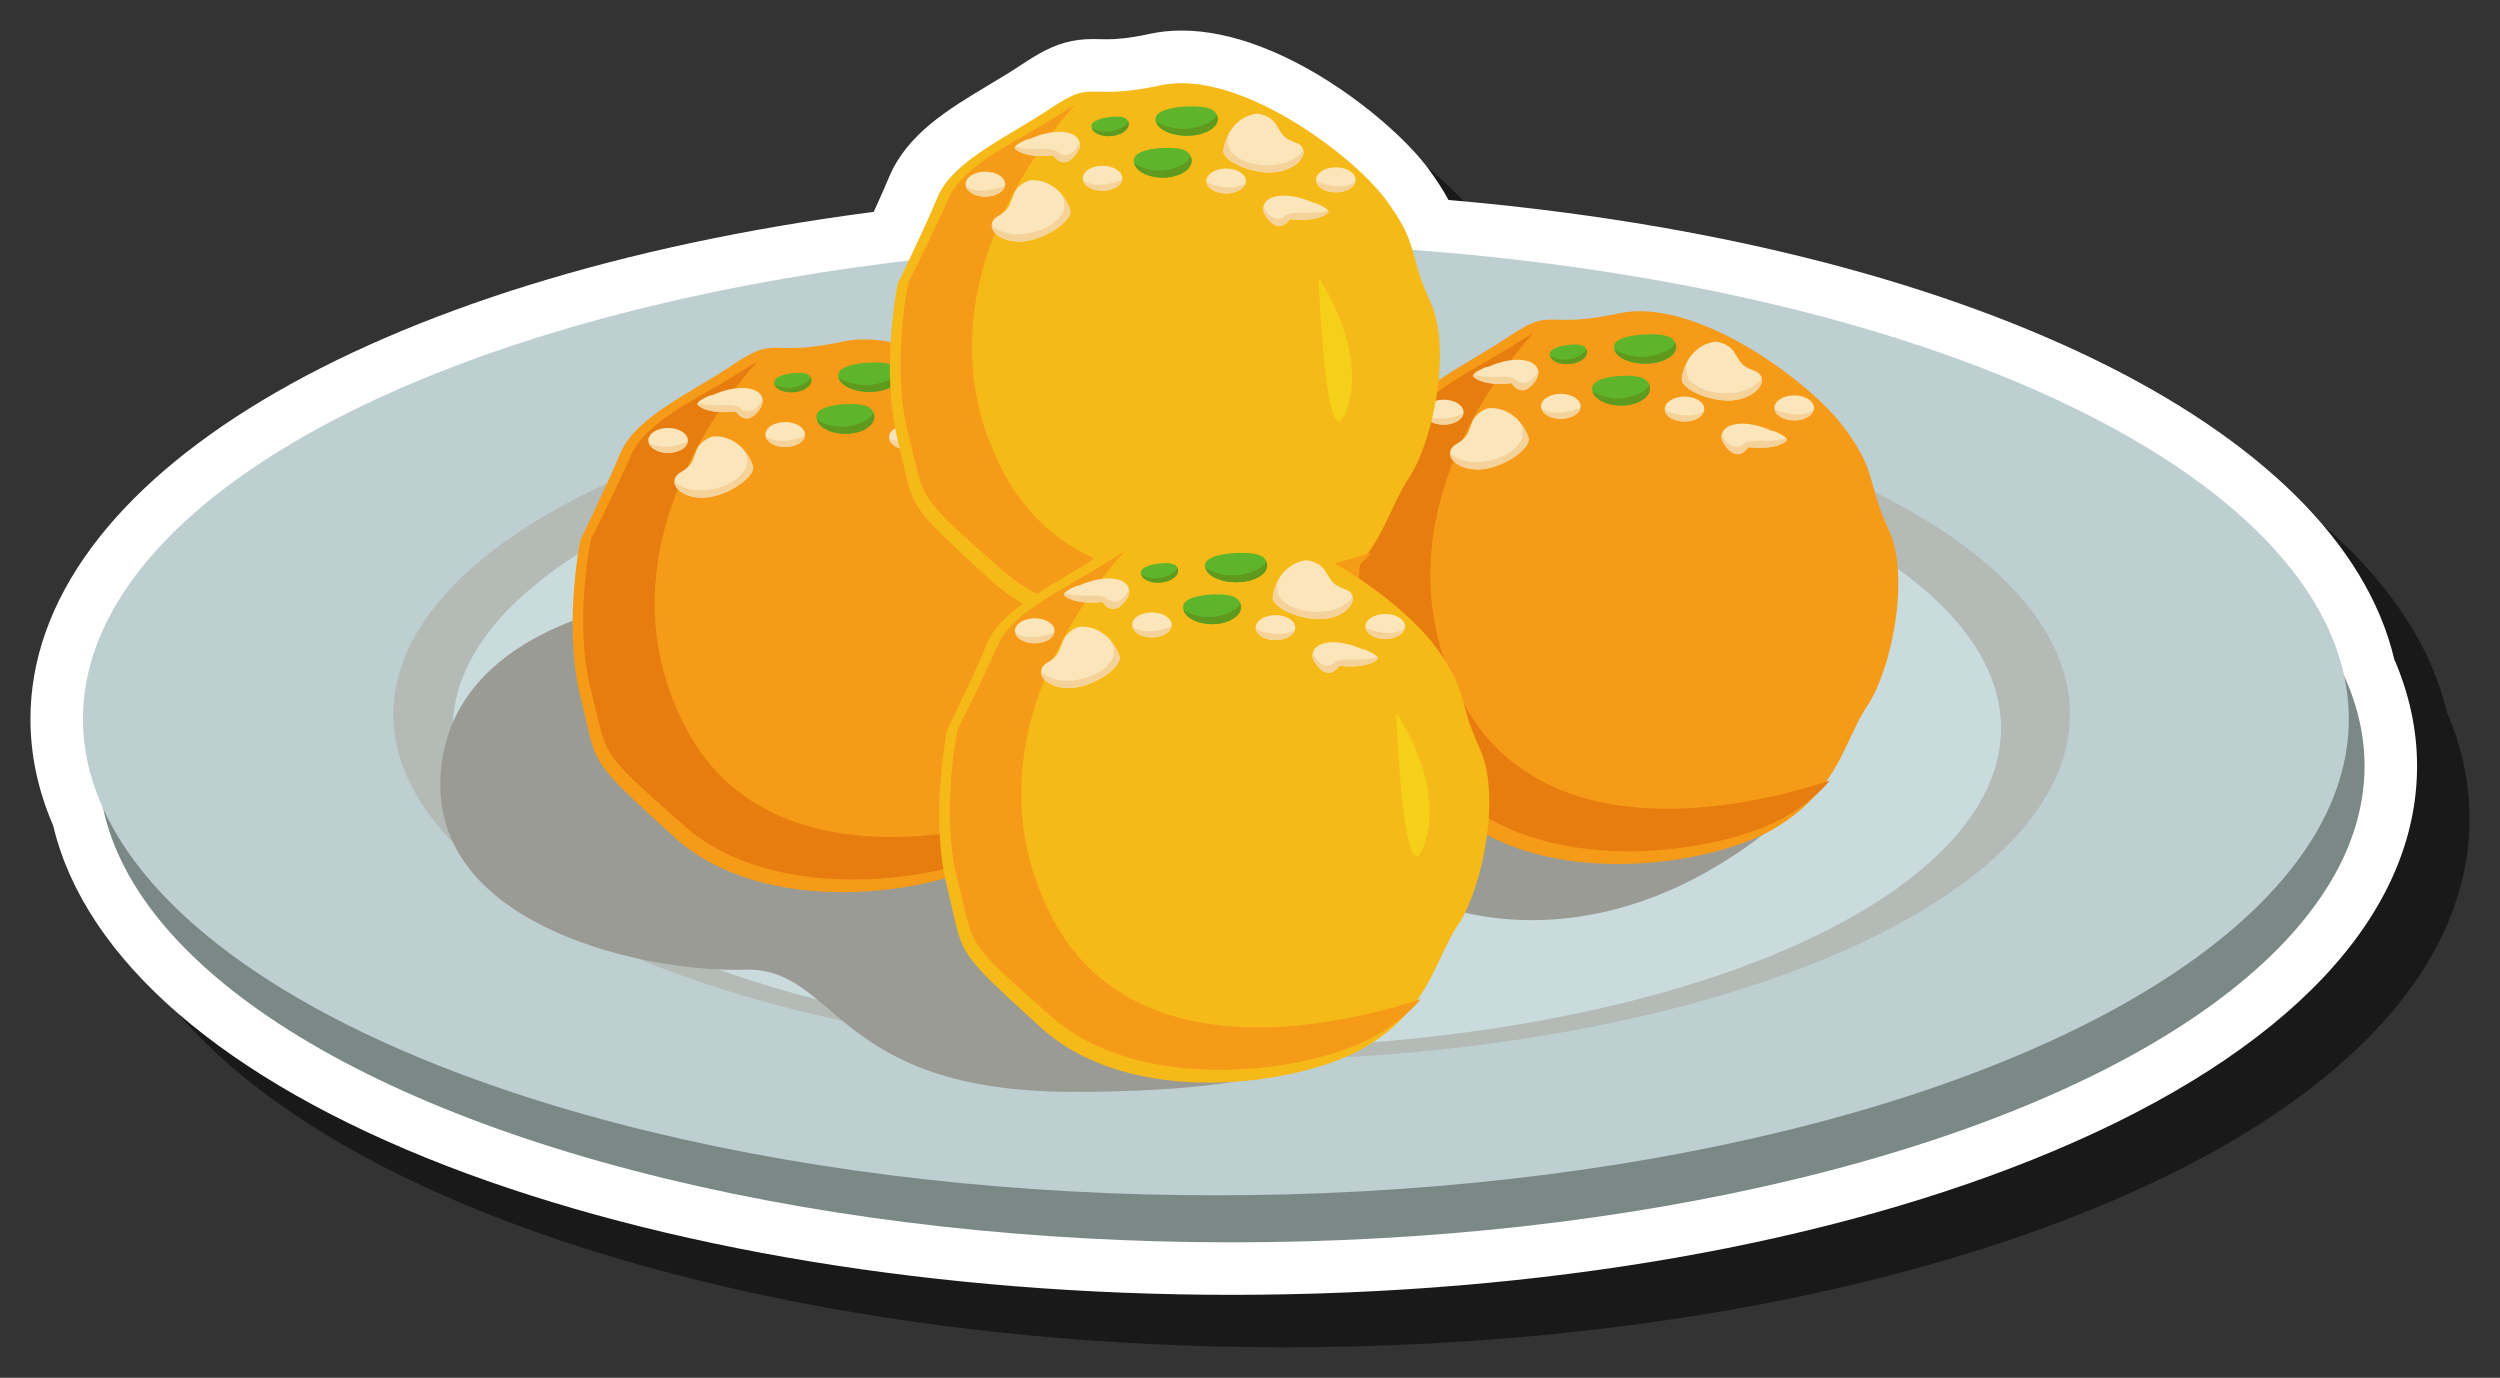 <?xml version="1.0" encoding="UTF-8"?><svg id="a" xmlns="http://www.w3.org/2000/svg" viewBox="0 0 238.12 131.23"><rect x="0" y="0" width="238.12" height="131.23" fill="#333333" stroke="none"/><defs><style>.b{fill:#e77d0e;}.c{fill:#5f991e;}.d{fill:#fff;}.e{opacity:.5;}.f{fill:#b4bbb6;}.g{fill:#f4d29a;}.h{fill:#fbe5ba;}.i{fill:#f5ba18;}.j{fill:#f5cf18;}.k{fill:#5eb52c;}.l{fill:#cadbde;}.m{fill:#f59b18;}.n{fill:#becfd2;}.o{fill:#9b9b95;}.p{fill:#7a8886;}</style></defs><path class="e" d="M122.31,128.33c-27.72,0-54.28-4.37-74.8-12.29-21.16-8.18-34.43-19.66-37.44-32.39-1.44-3.32-2.17-6.74-2.17-10.16,0-22.8,32.15-42.05,80.32-48.31,.51-1.12,1.04-2.3,1.48-3.35,1.72-4.09,5.68-6.46,9.52-8.76,1.12-.67,2.19-1.31,3.15-1.96,.62-.41,1.13-.73,1.58-.98,1.75-.99,3.25-1.41,5.14-1.41,.22,0,.46,0,.71,.01,.2,0,.43,.01,.68,.01,.77,0,1.93-.06,4.06-.52,.96-.21,1.97-.31,3.01-.31,9.57,0,20.15,8.66,23.43,13.07,.86,1.16,1.5,2.16,1.99,3.07,48.94,4.19,84.84,21.58,90.08,43.75,1.44,3.32,2.17,6.74,2.17,10.16,0,14.26-12.31,27.29-34.67,36.69-20.98,8.82-48.77,13.68-78.24,13.68Z"/><path class="d" d="M117.31,123.33c-27.72,0-54.28-4.37-74.8-12.29-21.16-8.18-34.43-19.66-37.44-32.39-1.44-3.32-2.17-6.74-2.17-10.16,0-22.8,32.15-42.05,80.32-48.31,.51-1.12,1.04-2.3,1.48-3.35,1.72-4.09,5.68-6.46,9.52-8.76,1.12-.67,2.19-1.31,3.15-1.96,.62-.41,1.13-.73,1.58-.98,1.75-.99,3.25-1.41,5.14-1.41,.22,0,.46,0,.71,.01,.2,0,.43,.01,.68,.01,.77,0,1.93-.06,4.06-.52,.96-.21,1.97-.31,3.01-.31,9.57,0,20.15,8.66,23.43,13.07,.86,1.16,1.5,2.16,1.99,3.07,48.94,4.19,84.84,21.58,90.08,43.75,1.44,3.32,2.17,6.74,2.17,10.16,0,14.26-12.31,27.29-34.67,36.69-20.98,8.82-48.77,13.68-78.24,13.68Z"/><g><ellipse class="p" cx="117.31" cy="72.96" rx="107.91" ry="45.37"/><ellipse class="n" cx="115.81" cy="68.48" rx="107.91" ry="45.37"/><g><ellipse class="f" cx="117.31" cy="68.03" rx="79.85" ry="32.98"/><ellipse class="l" cx="116.86" cy="69.37" rx="73.73" ry="30.45"/></g><g><path class="o" d="M59.55,57.73s-17.31,2.69-17.61,16.72c-.3,14.03,20,18.21,28.95,17.91,8.95-.3,8.36,11.64,31.34,11.64s28.66-4.48,32.83-11.34c4.18-6.87,1.79-6.57,1.79-6.57,0,0,15.38,6.85,33.06-8.21,17.68-15.07-110.37-20.14-110.37-20.14Z"/><g><g><g><path class="m" d="M103.99,69.89c-1.54,2.3-2.28,5.28-4.57,8.08-1.05,1.29-2.45,2.55-4.39,3.68-6.15,3.58-22.16,5.92-30.79-1.9-8.61-7.84-7.27-6.72-8.96-13.43-1.67-6.71,0-14.89,0-14.89,0,0,2.36-4.81,3.81-8.27,1.46-3.48,6.72-5.71,10.86-8.51,.46-.3,.86-.56,1.21-.75,2.82-1.6,2.74,.01,9.21-1.38,7.27-1.56,18.13,6.5,21.38,10.86,3.25,4.36,2.13,5.15,4.26,9.74,2.12,4.59,.22,13.43-2.02,16.78Z"/><path class="b" d="M100.43,77.01c-1.05,1.25-2.45,2.46-4.39,3.55-6.15,3.46-22.16,5.72-30.79-1.84-8.61-7.58-7.27-6.5-8.96-12.98-1.67-6.48,0-14.39,0-14.39,0,0,2.36-4.65,3.81-7.99,1.46-3.36,6.72-5.52,10.86-8.22,.46-.29,.86-.54,1.21-.72-1.57,1.69-15.81,17.61-6.91,34.79,8.07,15.59,29.29,9.78,35.18,7.81Z"/></g><g><g><path class="k" d="M85.77,35.73c0,.88-1.32,1.6-2.96,1.6-1.48,0-2.7-.58-2.93-1.34-.03-.08-.04-.16-.04-.25,0-.88,1.86-1.21,3.5-1.21,1.34,0,2.12,.23,2.33,.8,.06,.11,.09,.25,.09,.41Z"/><path class="c" d="M85.77,35.73c0,.88-1.32,1.6-2.96,1.6-1.48,0-2.7-.58-2.93-1.34,.8,.46,2.31,1.03,4.25,.41,.96-.3,1.41-.69,1.55-1.07,.06,.11,.09,.25,.09,.41Z"/></g><g><path class="k" d="M83.28,39.7c0,.89-1.23,1.62-2.75,1.62-1.38,0-2.52-.59-2.73-1.36-.02-.08-.04-.17-.04-.26,0-.89,1.74-1.22,3.26-1.22,1.25,0,1.97,.23,2.17,.81,.06,.12,.08,.26,.08,.41Z"/><path class="c" d="M83.28,39.7c0,.89-1.23,1.62-2.75,1.62-1.38,0-2.52-.59-2.73-1.36,.74,.46,2.15,1.04,3.96,.41,.9-.31,1.31-.69,1.44-1.08,.06,.12,.08,.26,.08,.41Z"/></g><g><path class="k" d="M77.28,36.19c.04,.57-.72,1.1-1.7,1.17-.89,.06-1.65-.26-1.82-.75-.02-.05-.03-.11-.03-.16-.04-.57,1.06-.86,2.04-.93,.81-.06,1.28,.06,1.44,.42,.04,.07,.07,.16,.07,.26Z"/><path class="c" d="M77.28,36.19c.04,.57-.72,1.1-1.7,1.17-.89,.06-1.65-.26-1.82-.75,.5,.26,1.43,.57,2.57,.08,.56-.24,.81-.51,.88-.76,.04,.07,.07,.16,.07,.26Z"/></g><g><g><path class="h" d="M66.64,47.4c-1.56-.1-2.4-.85-2.4-1.54,0-.32,.18-.63,.56-.85,1.21-.71,1.13-1.13,1.54-2.13,.41-1,1.53-1.31,1.53-1.31,1.34-.09,2.32,.53,2.98,1.27,0,.01,.01,.03,.01,.03,.43,.51,.71,1.07,.85,1.51,.33,1.08-2.8,3.17-5.07,3.02Z"/><path class="g" d="M66.64,47.4c-1.56-.1-2.4-.85-2.4-1.54,.53,.49,1.55,1.05,3.29,.79,2.88-.44,3.55-2.13,3.55-2.13,0,0,.27-.74-.22-1.65,.43,.51,.71,1.07,.85,1.51,.33,1.08-2.8,3.17-5.07,3.02Z"/></g><g><path class="h" d="M76.67,41.39s0,.06-.01,.09c-.06,.62-.89,1.1-1.88,1.1-.93,0-1.7-.43-1.85-.99-.01-.06-.03-.14-.03-.2,0-.66,.84-1.19,1.88-1.19s1.89,.53,1.89,1.19Z"/><path class="g" d="M75.18,41.94c.76-.11,1.22-.29,1.48-.47-.06,.62-.89,1.1-1.88,1.1-.93,0-1.7-.43-1.85-.99,.42,.29,1.12,.53,2.25,.36Z"/><path class="g" d="M76.99,40.85l-.09-.25s.08,.14,.09,.25Z"/></g><g><path class="h" d="M65.52,41.95s0,.06-.01,.09c-.06,.62-.89,1.1-1.88,1.1-.93,0-1.7-.43-1.85-.99-.01-.06-.03-.14-.03-.2,0-.66,.84-1.19,1.88-1.19s1.89,.53,1.89,1.19Z"/><path class="g" d="M64.02,42.5c.76-.11,1.22-.29,1.48-.47-.06,.62-.89,1.1-1.88,1.1-.93,0-1.7-.43-1.85-.99,.42,.29,1.12,.53,2.25,.36Z"/><path class="g" d="M65.84,41.41l-.09-.25s.08,.14,.09,.25Z"/></g><g><path class="h" d="M72.63,38.01c.06,.29-.04,.65-.32,1.03-1.27,1.75-2.21,.15-2.21,.15-2.23,.25-3.29-.27-3.62-.6-.06-.06-.06-.13-.03-.2,.18-.33,1.22-.74,1.22-.74h.15c2.59-1.17,4.64-.74,4.8,.36Z"/><path class="g" d="M72.63,38.01c.06,.29-.04,.65-.32,1.03-1.27,1.75-2.21,.15-2.21,.15-2.23,.25-3.29-.27-3.62-.6-.06-.06-.06-.13-.03-.2,.46,.11,1.18,.24,2.18,.2,1.84-.08,1.98,.37,1.98,.37,0,0,1.15,.85,2-.95Z"/></g></g><g><g><path class="h" d="M91.87,40.7c1.51-.41,2.18-1.31,2.05-1.98-.06-.31-.3-.59-.71-.72-1.32-.46-1.33-.88-1.93-1.79-.6-.9-1.76-.98-1.76-.98-1.34,.18-2.17,.98-2.67,1.83,0,.01,0,.03,0,.03-.32,.58-.49,1.18-.54,1.65-.11,1.12,3.37,2.56,5.57,1.96Z"/><path class="g" d="M91.87,40.7c1.51-.41,2.18-1.31,2.05-1.98-.42,.59-1.31,1.34-3.07,1.42-2.91,.13-3.9-1.39-3.9-1.39,0,0-.41-.67-.11-1.66-.32,.58-.49,1.18-.54,1.65-.11,1.12,3.37,2.56,5.57,1.96Z"/></g><g><path class="h" d="M84.68,41.65s0,.06,.01,.09c.06,.62,.89,1.1,1.88,1.1,.93,0,1.7-.43,1.85-.99,.01-.06,.03-.14,.03-.2,0-.66-.84-1.19-1.88-1.19s-1.89,.53-1.89,1.19Z"/><path class="g" d="M86.18,42.21c-.76-.11-1.22-.29-1.48-.47,.06,.62,.89,1.1,1.88,1.1,.93,0,1.7-.43,1.85-.99-.42,.29-1.12,.53-2.25,.36Z"/><path class="g" d="M84.36,41.11l.09-.25s-.08,.14-.09,.25Z"/></g><g><path class="h" d="M95.13,41.54s0,.06,.01,.09c.06,.62,.89,1.1,1.88,1.1,.93,0,1.7-.43,1.85-.99,.01-.06,.03-.14,.03-.2,0-.66-.84-1.19-1.88-1.19-1.04,0-1.89,.53-1.89,1.19Z"/><path class="g" d="M96.62,42.09c-.76-.11-1.22-.29-1.48-.47,.06,.62,.89,1.1,1.88,1.1,.93,0,1.7-.43,1.85-.99-.42,.29-1.12,.53-2.25,.36Z"/><path class="g" d="M94.81,41l.09-.25s-.08,.14-.09,.25Z"/></g><g><path class="h" d="M90.11,44.09c-.06,.29,.04,.65,.32,1.03,1.27,1.75,2.21,.15,2.21,.15,2.23,.25,3.29-.27,3.62-.6,.06-.06,.06-.13,.03-.2-.18-.33-1.22-.74-1.22-.74h-.15c-2.59-1.17-4.64-.74-4.8,.36Z"/><path class="g" d="M90.11,44.09c-.06,.29,.04,.65,.32,1.03,1.27,1.75,2.21,.15,2.21,.15,2.23,.25,3.29-.27,3.62-.6,.06-.06,.06-.13,.03-.2-.46,.11-1.18,.24-2.18,.2-1.84-.08-1.98,.37-1.98,.37,0,0-1.15,.85-2-.95Z"/></g></g></g></g><g><g><path class="m" d="M177.87,67.21c-1.54,2.3-2.28,5.28-4.57,8.08-1.05,1.29-2.45,2.55-4.39,3.68-6.15,3.58-22.16,5.92-30.79-1.9-8.61-7.84-7.27-6.72-8.96-13.43-1.67-6.71,0-14.89,0-14.89,0,0,2.36-4.81,3.81-8.27,1.46-3.48,6.72-5.71,10.86-8.51,.46-.3,.86-.56,1.21-.75,2.82-1.6,2.74,.01,9.21-1.38,7.27-1.56,18.13,6.5,21.38,10.86s2.13,5.15,4.26,9.74c2.12,4.59,.22,13.43-2.02,16.78Z"/><path class="b" d="M174.31,74.32c-1.05,1.25-2.45,2.46-4.39,3.55-6.15,3.46-22.16,5.72-30.79-1.84-8.61-7.58-7.27-6.5-8.96-12.98-1.67-6.48,0-14.39,0-14.39,0,0,2.36-4.65,3.81-7.99,1.46-3.36,6.72-5.52,10.86-8.22,.46-.29,.86-.54,1.21-.72-1.57,1.69-15.81,17.61-6.91,34.79,8.07,15.59,29.29,9.78,35.18,7.81Z"/></g><g><g><path class="k" d="M159.65,33.04c0,.88-1.32,1.6-2.96,1.6-1.48,0-2.7-.58-2.93-1.34-.03-.08-.04-.16-.04-.25,0-.88,1.86-1.21,3.5-1.21,1.34,0,2.12,.23,2.33,.8,.06,.11,.09,.25,.09,.41Z"/><path class="c" d="M159.65,33.04c0,.88-1.32,1.6-2.96,1.6-1.48,0-2.7-.58-2.93-1.34,.8,.46,2.31,1.03,4.25,.41,.96-.3,1.41-.69,1.55-1.07,.06,.11,.09,.25,.09,.41Z"/></g><g><path class="k" d="M157.16,37.01c0,.89-1.23,1.62-2.75,1.62-1.38,0-2.52-.59-2.73-1.36-.02-.08-.04-.17-.04-.26,0-.89,1.74-1.22,3.26-1.22,1.25,0,1.97,.23,2.17,.81,.06,.12,.08,.26,.08,.41Z"/><path class="c" d="M157.16,37.01c0,.89-1.23,1.62-2.75,1.62-1.38,0-2.52-.59-2.73-1.36,.74,.46,2.15,1.04,3.96,.41,.9-.31,1.31-.69,1.44-1.08,.06,.12,.08,.26,.08,.41Z"/></g><g><path class="k" d="M151.16,33.5c.04,.57-.72,1.1-1.7,1.17-.89,.06-1.65-.26-1.82-.75-.02-.05-.03-.11-.03-.16-.04-.57,1.06-.86,2.04-.93,.81-.06,1.28,.06,1.44,.42,.04,.07,.07,.16,.07,.26Z"/><path class="c" d="M151.16,33.5c.04,.57-.72,1.1-1.7,1.17-.89,.06-1.65-.26-1.82-.75,.5,.26,1.43,.57,2.57,.08,.56-.24,.81-.51,.88-.76,.04,.07,.07,.16,.07,.26Z"/></g><g><g><path class="h" d="M140.52,44.71c-1.56-.1-2.4-.85-2.4-1.54,0-.32,.18-.63,.56-.85,1.21-.71,1.13-1.13,1.54-2.13,.41-1,1.53-1.31,1.53-1.31,1.34-.09,2.32,.53,2.98,1.27,0,.01,.01,.03,.01,.03,.43,.51,.71,1.07,.85,1.51,.33,1.08-2.8,3.17-5.07,3.02Z"/><path class="g" d="M140.52,44.71c-1.56-.1-2.4-.85-2.4-1.54,.53,.49,1.55,1.05,3.29,.79,2.88-.44,3.55-2.13,3.55-2.13,0,0,.27-.74-.22-1.65,.43,.51,.71,1.07,.85,1.51,.33,1.08-2.8,3.17-5.07,3.02Z"/></g><g><path class="h" d="M150.55,38.7s0,.06-.01,.09c-.06,.62-.89,1.1-1.88,1.1-.93,0-1.7-.43-1.85-.99-.01-.06-.03-.14-.03-.2,0-.66,.84-1.19,1.88-1.19s1.89,.53,1.89,1.19Z"/><path class="g" d="M149.06,39.26c.76-.11,1.22-.29,1.48-.47-.06,.62-.89,1.1-1.88,1.1-.93,0-1.7-.43-1.85-.99,.42,.29,1.12,.53,2.25,.36Z"/><path class="g" d="M150.87,38.17l-.09-.25s.08,.14,.09,.25Z"/></g><g><path class="h" d="M139.4,39.26s0,.06-.01,.09c-.06,.62-.89,1.1-1.88,1.1-.93,0-1.7-.43-1.85-.99-.01-.06-.03-.14-.03-.2,0-.66,.84-1.19,1.88-1.19s1.89,.53,1.89,1.19Z"/><path class="g" d="M137.9,39.82c.76-.11,1.22-.29,1.48-.47-.06,.62-.89,1.1-1.88,1.1-.93,0-1.7-.43-1.85-.99,.42,.29,1.12,.53,2.25,.36Z"/><path class="g" d="M139.71,38.73l-.09-.25s.08,.14,.09,.25Z"/></g><g><path class="h" d="M146.51,35.32c.06,.29-.04,.65-.32,1.03-1.27,1.75-2.21,.15-2.21,.15-2.23,.25-3.29-.27-3.62-.6-.06-.06-.06-.13-.03-.2,.18-.33,1.22-.74,1.22-.74h.15c2.59-1.17,4.64-.74,4.8,.36Z"/><path class="g" d="M146.51,35.32c.06,.29-.04,.65-.32,1.03-1.27,1.75-2.21,.15-2.21,.15-2.23,.25-3.29-.27-3.62-.6-.06-.06-.06-.13-.03-.2,.46,.11,1.18,.24,2.18,.2,1.84-.08,1.98,.37,1.98,.37,0,0,1.15,.85,2-.95Z"/></g></g><g><g><path class="h" d="M165.75,38.01c1.51-.41,2.18-1.31,2.05-1.98-.06-.31-.3-.59-.71-.72-1.32-.46-1.33-.88-1.93-1.79-.6-.9-1.76-.98-1.76-.98-1.34,.18-2.17,.98-2.67,1.83,0,.01,0,.03,0,.03-.32,.58-.49,1.18-.54,1.65-.11,1.12,3.37,2.56,5.57,1.96Z"/><path class="g" d="M165.75,38.01c1.51-.41,2.18-1.31,2.05-1.98-.42,.59-1.31,1.34-3.07,1.42-2.91,.13-3.9-1.39-3.9-1.39,0,0-.41-.67-.11-1.66-.32,.58-.49,1.18-.54,1.65-.11,1.12,3.37,2.56,5.57,1.96Z"/></g><g><path class="h" d="M158.56,38.96s0,.06,.01,.09c.06,.62,.89,1.1,1.88,1.1,.93,0,1.7-.43,1.85-.99,.01-.06,.03-.14,.03-.2,0-.66-.84-1.19-1.88-1.19s-1.89,.53-1.89,1.19Z"/><path class="g" d="M160.05,39.52c-.76-.11-1.22-.29-1.48-.47,.06,.62,.89,1.1,1.88,1.1,.93,0,1.7-.43,1.85-.99-.42,.29-1.12,.53-2.25,.36Z"/><path class="g" d="M158.24,38.43l.09-.25s-.08,.14-.09,.25Z"/></g><g><path class="h" d="M169.01,38.85s0,.06,.01,.09c.06,.62,.89,1.1,1.88,1.1,.93,0,1.7-.43,1.85-.99,.01-.06,.03-.14,.03-.2,0-.66-.84-1.19-1.88-1.19s-1.89,.53-1.89,1.19Z"/><path class="g" d="M170.5,39.41c-.76-.11-1.22-.29-1.48-.47,.06,.62,.89,1.1,1.88,1.1,.93,0,1.7-.43,1.85-.99-.42,.29-1.12,.53-2.25,.36Z"/><path class="g" d="M168.69,38.32l.09-.25s-.08,.14-.09,.25Z"/></g><g><path class="h" d="M163.99,41.41c-.06,.29,.04,.65,.32,1.03,1.27,1.75,2.21,.15,2.21,.15,2.23,.25,3.29-.27,3.62-.6,.06-.06,.06-.13,.03-.2-.18-.33-1.22-.74-1.22-.74h-.15c-2.59-1.17-4.64-.74-4.8,.36Z"/><path class="g" d="M163.99,41.41c-.06,.29,.04,.65,.32,1.03,1.27,1.75,2.21,.15,2.21,.15,2.23,.25,3.29-.27,3.62-.6,.06-.06,.06-.13,.03-.2-.46,.11-1.18,.24-2.18,.2-1.84-.08-1.98,.37-1.98,.37,0,0-1.15,.85-2-.95Z"/></g></g></g></g><g><g><path class="i" d="M134.21,45.49c-1.54,2.3-2.28,5.28-4.57,8.08-1.05,1.29-2.45,2.55-4.39,3.68-6.15,3.58-22.16,5.92-30.79-1.9-8.61-7.84-7.27-6.72-8.96-13.43-1.67-6.71,0-14.89,0-14.89,0,0,2.36-4.81,3.81-8.27,1.46-3.48,6.72-5.71,10.86-8.51,.46-.3,.86-.56,1.21-.75,2.82-1.6,2.74,.01,9.21-1.38,7.27-1.56,18.13,6.5,21.38,10.86,3.25,4.36,2.13,5.15,4.26,9.74,2.12,4.59,.22,13.43-2.02,16.78Z"/><path class="m" d="M130.65,52.6c-1.05,1.25-2.45,2.46-4.39,3.55-6.15,3.46-22.16,5.72-30.79-1.84-8.61-7.58-7.27-6.5-8.96-12.98-1.67-6.48,0-14.39,0-14.39,0,0,2.36-4.65,3.81-7.99,1.46-3.36,6.72-5.52,10.86-8.22,.46-.29,.86-.54,1.21-.72-1.57,1.69-15.81,17.61-6.91,34.79,8.07,15.59,29.29,9.78,35.18,7.81Z"/></g><g><g><path class="k" d="M115.99,11.33c0,.88-1.32,1.6-2.96,1.6-1.48,0-2.7-.58-2.93-1.34-.03-.08-.04-.16-.04-.25,0-.88,1.86-1.21,3.5-1.21,1.34,0,2.12,.23,2.33,.8,.06,.11,.09,.25,.09,.41Z"/><path class="c" d="M115.99,11.33c0,.88-1.32,1.6-2.96,1.6-1.48,0-2.7-.58-2.93-1.34,.8,.46,2.31,1.03,4.25,.41,.96-.3,1.41-.69,1.55-1.07,.06,.11,.09,.25,.09,.41Z"/></g><g><path class="k" d="M113.5,15.3c0,.89-1.23,1.62-2.75,1.62-1.38,0-2.52-.59-2.73-1.36-.02-.08-.04-.17-.04-.26,0-.89,1.74-1.22,3.26-1.22,1.25,0,1.97,.23,2.17,.81,.06,.12,.08,.26,.08,.41Z"/><path class="c" d="M113.5,15.3c0,.89-1.23,1.62-2.75,1.62-1.38,0-2.52-.59-2.73-1.36,.74,.46,2.15,1.04,3.96,.41,.9-.31,1.31-.69,1.44-1.08,.06,.12,.08,.26,.08,.41Z"/></g><g><path class="k" d="M107.51,11.79c.04,.57-.72,1.1-1.7,1.17-.89,.06-1.65-.26-1.82-.75-.02-.05-.03-.11-.03-.16-.04-.57,1.06-.86,2.04-.93,.81-.06,1.28,.06,1.44,.42,.04,.07,.07,.16,.07,.26Z"/><path class="c" d="M107.51,11.79c.04,.57-.72,1.1-1.7,1.17-.89,.06-1.65-.26-1.82-.75,.5,.26,1.43,.57,2.57,.08,.56-.24,.81-.51,.88-.76,.04,.07,.07,.16,.07,.26Z"/></g><g><g><path class="h" d="M96.86,23c-1.56-.1-2.4-.85-2.4-1.54,0-.32,.18-.63,.56-.85,1.21-.71,1.13-1.13,1.54-2.13,.41-1,1.53-1.31,1.53-1.31,1.34-.09,2.32,.53,2.98,1.27,0,.01,.01,.03,.01,.03,.43,.51,.71,1.07,.85,1.51,.33,1.08-2.8,3.17-5.07,3.02Z"/><path class="g" d="M96.86,23c-1.56-.1-2.4-.85-2.4-1.54,.53,.49,1.55,1.05,3.29,.79,2.88-.44,3.55-2.13,3.55-2.13,0,0,.27-.74-.22-1.65,.43,.51,.71,1.07,.85,1.51,.33,1.08-2.8,3.17-5.07,3.02Z"/></g><g><path class="h" d="M106.9,16.98s0,.06-.01,.09c-.06,.62-.89,1.1-1.88,1.1-.93,0-1.7-.43-1.85-.99-.01-.06-.03-.14-.03-.2,0-.66,.84-1.19,1.88-1.19s1.89,.53,1.89,1.19Z"/><path class="g" d="M105.4,17.54c.76-.11,1.22-.29,1.48-.47-.06,.62-.89,1.1-1.88,1.1-.93,0-1.7-.43-1.85-.99,.42,.29,1.12,.53,2.25,.36Z"/><path class="g" d="M107.22,16.45l-.09-.25s.08,.14,.09,.25Z"/></g><g><path class="h" d="M95.74,17.54s0,.06-.01,.09c-.06,.62-.89,1.1-1.88,1.1-.93,0-1.7-.43-1.85-.99-.01-.06-.03-.14-.03-.2,0-.66,.84-1.19,1.88-1.19s1.89,.53,1.89,1.19Z"/><path class="g" d="M94.24,18.1c.76-.11,1.22-.29,1.48-.47-.06,.62-.89,1.1-1.88,1.1-.93,0-1.7-.43-1.85-.99,.42,.29,1.12,.53,2.25,.36Z"/><path class="g" d="M96.06,17.01l-.09-.25s.08,.14,.09,.25Z"/></g><g><path class="h" d="M102.85,13.61c.06,.29-.04,.65-.32,1.03-1.27,1.75-2.21,.15-2.21,.15-2.23,.25-3.29-.27-3.62-.6-.06-.06-.06-.13-.03-.2,.18-.33,1.22-.74,1.22-.74h.15c2.59-1.17,4.64-.74,4.8,.36Z"/><path class="g" d="M102.85,13.61c.06,.29-.04,.65-.32,1.03-1.27,1.75-2.21,.15-2.21,.15-2.23,.25-3.29-.27-3.62-.6-.06-.06-.06-.13-.03-.2,.46,.11,1.18,.24,2.18,.2,1.84-.08,1.98,.37,1.98,.37,0,0,1.15,.85,2-.95Z"/></g></g><g><g><path class="h" d="M122.09,16.29c1.51-.41,2.18-1.31,2.05-1.98-.06-.31-.3-.59-.71-.72-1.32-.46-1.33-.88-1.93-1.79-.6-.9-1.76-.98-1.76-.98-1.34,.18-2.17,.98-2.67,1.83,0,.01,0,.03,0,.03-.32,.58-.49,1.18-.54,1.65-.11,1.12,3.37,2.56,5.57,1.96Z"/><path class="g" d="M122.09,16.29c1.51-.41,2.18-1.31,2.05-1.98-.42,.59-1.31,1.34-3.07,1.42-2.91,.13-3.9-1.39-3.9-1.39,0,0-.41-.67-.11-1.66-.32,.58-.49,1.18-.54,1.65-.11,1.12,3.37,2.56,5.57,1.96Z"/></g><g><path class="h" d="M114.9,17.24s0,.06,.01,.09c.06,.62,.89,1.1,1.88,1.1,.93,0,1.7-.43,1.85-.99,.01-.06,.03-.14,.03-.2,0-.66-.84-1.19-1.88-1.19s-1.89,.53-1.89,1.19Z"/><path class="g" d="M116.4,17.8c-.76-.11-1.22-.29-1.48-.47,.06,.62,.89,1.1,1.88,1.1,.93,0,1.7-.43,1.85-.99-.42,.29-1.12,.53-2.25,.36Z"/><path class="g" d="M114.59,16.71l.09-.25s-.08,.14-.09,.25Z"/></g><g><path class="h" d="M125.35,17.13s0,.06,.01,.09c.06,.62,.89,1.1,1.88,1.1,.93,0,1.7-.43,1.85-.99,.01-.06,.03-.14,.03-.2,0-.66-.84-1.19-1.88-1.19s-1.89,.53-1.89,1.19Z"/><path class="g" d="M126.85,17.69c-.76-.11-1.22-.29-1.48-.47,.06,.62,.89,1.1,1.88,1.1,.93,0,1.7-.43,1.85-.99-.42,.29-1.12,.53-2.25,.36Z"/><path class="g" d="M125.03,16.6l.09-.25s-.08,.14-.09,.25Z"/></g><g><path class="h" d="M120.33,19.69c-.06,.29,.04,.65,.32,1.03,1.27,1.75,2.21,.15,2.21,.15,2.23,.25,3.29-.27,3.62-.6,.06-.06,.06-.13,.03-.2-.18-.33-1.22-.74-1.22-.74h-.15c-2.59-1.17-4.64-.74-4.8,.36Z"/><path class="g" d="M120.33,19.69c-.06,.29,.04,.65,.32,1.03,1.27,1.75,2.21,.15,2.21,.15,2.23,.25,3.29-.27,3.62-.6,.06-.06,.06-.13,.03-.2-.46,.11-1.18,.24-2.18,.2-1.84-.08-1.98,.37-1.98,.37,0,0-1.15,.85-2-.95Z"/></g></g></g></g><g><g><path class="i" d="M138.91,88.03c-1.54,2.3-2.28,5.28-4.57,8.08-1.05,1.29-2.45,2.55-4.39,3.68-6.15,3.58-22.16,5.92-30.79-1.9-8.61-7.84-7.27-6.72-8.96-13.43-1.67-6.71,0-14.89,0-14.89,0,0,2.36-4.81,3.81-8.27,1.46-3.48,6.72-5.71,10.86-8.51,.46-.3,.86-.56,1.21-.75,2.82-1.6,2.74,.01,9.21-1.38,7.27-1.56,18.13,6.5,21.38,10.86s2.13,5.15,4.26,9.74c2.12,4.59,.22,13.43-2.02,16.78Z"/><path class="m" d="M135.35,95.14c-1.05,1.25-2.45,2.46-4.39,3.55-6.15,3.46-22.16,5.72-30.79-1.84-8.61-7.58-7.27-6.5-8.96-12.98-1.67-6.48,0-14.39,0-14.39,0,0,2.36-4.65,3.81-7.99,1.46-3.36,6.72-5.52,10.86-8.22,.46-.29,.86-.54,1.21-.72-1.57,1.69-15.81,17.61-6.91,34.79,8.07,15.59,29.29,9.78,35.18,7.81Z"/></g><g><g><path class="k" d="M120.7,53.86c0,.88-1.32,1.6-2.96,1.6-1.48,0-2.7-.58-2.93-1.34-.03-.08-.04-.16-.04-.25,0-.88,1.86-1.21,3.5-1.21,1.34,0,2.12,.23,2.33,.8,.06,.11,.09,.25,.09,.41Z"/><path class="c" d="M120.7,53.86c0,.88-1.32,1.6-2.96,1.6-1.48,0-2.7-.58-2.93-1.34,.8,.46,2.31,1.03,4.25,.41,.96-.3,1.41-.69,1.55-1.07,.06,.11,.09,.25,.09,.41Z"/></g><g><path class="k" d="M118.2,57.83c0,.89-1.23,1.62-2.75,1.62-1.38,0-2.52-.59-2.73-1.36-.02-.08-.04-.17-.04-.26,0-.89,1.74-1.22,3.26-1.22,1.25,0,1.97,.23,2.17,.81,.06,.12,.08,.26,.08,.41Z"/><path class="c" d="M118.2,57.83c0,.89-1.23,1.62-2.75,1.62-1.38,0-2.52-.59-2.73-1.36,.74,.46,2.15,1.04,3.96,.41,.9-.31,1.31-.69,1.44-1.08,.06,.12,.08,.26,.08,.41Z"/></g><g><path class="k" d="M112.21,54.32c.04,.57-.72,1.1-1.7,1.17-.89,.06-1.65-.26-1.82-.75-.02-.05-.03-.11-.03-.16-.04-.57,1.06-.86,2.04-.93,.81-.06,1.28,.06,1.44,.42,.04,.07,.07,.16,.07,.26Z"/><path class="c" d="M112.21,54.32c.04,.57-.72,1.1-1.7,1.17-.89,.06-1.65-.26-1.82-.75,.5,.26,1.43,.57,2.57,.08,.56-.24,.81-.51,.88-.76,.04,.07,.07,.16,.07,.26Z"/></g><g><g><path class="h" d="M101.56,65.53c-1.56-.1-2.4-.85-2.4-1.54,0-.32,.18-.63,.56-.85,1.21-.71,1.13-1.13,1.54-2.13,.41-1,1.53-1.31,1.53-1.31,1.34-.09,2.32,.53,2.98,1.27,0,.01,.01,.03,.01,.03,.43,.51,.71,1.07,.85,1.51,.33,1.08-2.8,3.17-5.07,3.02Z"/><path class="g" d="M101.56,65.53c-1.56-.1-2.4-.85-2.4-1.54,.53,.49,1.55,1.05,3.29,.79,2.88-.44,3.55-2.13,3.55-2.13,0,0,.27-.74-.22-1.65,.43,.51,.71,1.07,.85,1.51,.33,1.08-2.8,3.17-5.07,3.02Z"/></g><g><path class="h" d="M111.6,59.52s0,.06-.01,.09c-.06,.62-.89,1.1-1.88,1.1-.93,0-1.7-.43-1.85-.99-.01-.06-.03-.14-.03-.2,0-.66,.84-1.19,1.88-1.19s1.89,.53,1.89,1.19Z"/><path class="g" d="M110.1,60.08c.76-.11,1.22-.29,1.48-.47-.06,.62-.89,1.1-1.88,1.1-.93,0-1.7-.43-1.85-.99,.42,.29,1.12,.53,2.25,.36Z"/><path class="g" d="M111.92,58.99l-.09-.25s.08,.14,.09,.25Z"/></g><g><path class="h" d="M100.44,60.08s0,.06-.01,.09c-.06,.62-.89,1.1-1.88,1.1-.93,0-1.7-.43-1.85-.99-.01-.06-.03-.14-.03-.2,0-.66,.84-1.19,1.88-1.19s1.89,.53,1.89,1.19Z"/><path class="g" d="M98.95,60.64c.76-.11,1.22-.29,1.48-.47-.06,.62-.89,1.1-1.88,1.1-.93,0-1.7-.43-1.85-.99,.42,.29,1.12,.53,2.25,.36Z"/><path class="g" d="M100.76,59.55l-.09-.25s.08,.14,.09,.25Z"/></g><g><path class="h" d="M107.55,56.15c.06,.29-.04,.65-.32,1.03-1.27,1.75-2.21,.15-2.21,.15-2.23,.25-3.29-.27-3.62-.6-.06-.06-.06-.13-.03-.2,.18-.33,1.22-.74,1.22-.74h.15c2.59-1.17,4.64-.74,4.8,.36Z"/><path class="g" d="M107.55,56.15c.06,.29-.04,.65-.32,1.03-1.27,1.75-2.21,.15-2.21,.15-2.23,.25-3.29-.27-3.62-.6-.06-.06-.06-.13-.03-.2,.46,.11,1.18,.24,2.18,.2,1.84-.08,1.98,.37,1.98,.37,0,0,1.15,.85,2-.95Z"/></g></g><g><g><path class="h" d="M126.79,58.83c1.51-.41,2.18-1.31,2.05-1.98-.06-.31-.3-.59-.71-.72-1.32-.46-1.33-.88-1.93-1.79-.6-.9-1.76-.98-1.76-.98-1.34,.18-2.17,.98-2.67,1.83,0,.01,0,.03,0,.03-.32,.58-.49,1.18-.54,1.65-.11,1.12,3.37,2.56,5.57,1.96Z"/><path class="g" d="M126.79,58.83c1.51-.41,2.18-1.31,2.05-1.98-.42,.59-1.31,1.34-3.07,1.42-2.91,.13-3.9-1.39-3.9-1.39,0,0-.41-.67-.11-1.66-.32,.58-.49,1.18-.54,1.65-.11,1.12,3.37,2.56,5.57,1.96Z"/></g><g><path class="h" d="M119.6,59.78s0,.06,.01,.09c.06,.62,.89,1.1,1.88,1.1,.93,0,1.7-.43,1.85-.99,.01-.06,.03-.14,.03-.2,0-.66-.84-1.19-1.88-1.19s-1.89,.53-1.89,1.19Z"/><path class="g" d="M121.1,60.34c-.76-.11-1.22-.29-1.48-.47,.06,.62,.89,1.1,1.88,1.1,.93,0,1.7-.43,1.85-.99-.42,.29-1.12,.53-2.25,.36Z"/><path class="g" d="M119.29,59.25l.09-.25s-.08,.14-.09,.25Z"/></g><g><path class="h" d="M130.05,59.67s0,.06,.01,.09c.06,.62,.89,1.1,1.88,1.1,.93,0,1.7-.43,1.85-.99,.01-.06,.03-.14,.03-.2,0-.66-.84-1.19-1.88-1.19s-1.89,.53-1.89,1.19Z"/><path class="g" d="M131.55,60.23c-.76-.11-1.22-.29-1.48-.47,.06,.62,.89,1.1,1.88,1.1,.93,0,1.7-.43,1.85-.99-.42,.29-1.12,.53-2.25,.36Z"/><path class="g" d="M129.73,59.14l.09-.25s-.08,.14-.09,.25Z"/></g><g><path class="h" d="M125.03,62.23c-.06,.29,.04,.65,.32,1.03,1.27,1.75,2.21,.15,2.21,.15,2.23,.25,3.29-.27,3.62-.6,.06-.06,.06-.13,.03-.2-.18-.33-1.22-.74-1.22-.74h-.15c-2.59-1.17-4.64-.74-4.8,.36Z"/><path class="g" d="M125.03,62.23c-.06,.29,.04,.65,.32,1.03,1.27,1.75,2.21,.15,2.21,.15,2.23,.25,3.29-.27,3.62-.6,.06-.06,.06-.13,.03-.2-.46,.11-1.18,.24-2.18,.2-1.84-.08-1.98,.37-1.98,.37,0,0-1.15,.85-2-.95Z"/></g></g></g></g><path class="j" d="M125.59,26.46s4.7,6.72,2.69,12.54-2.69-12.54-2.69-12.54Z"/><path class="j" d="M132.98,67.88s4.7,6.72,2.69,12.54c-2.01,5.82-2.69-12.54-2.69-12.54Z"/></g></g></g></svg>